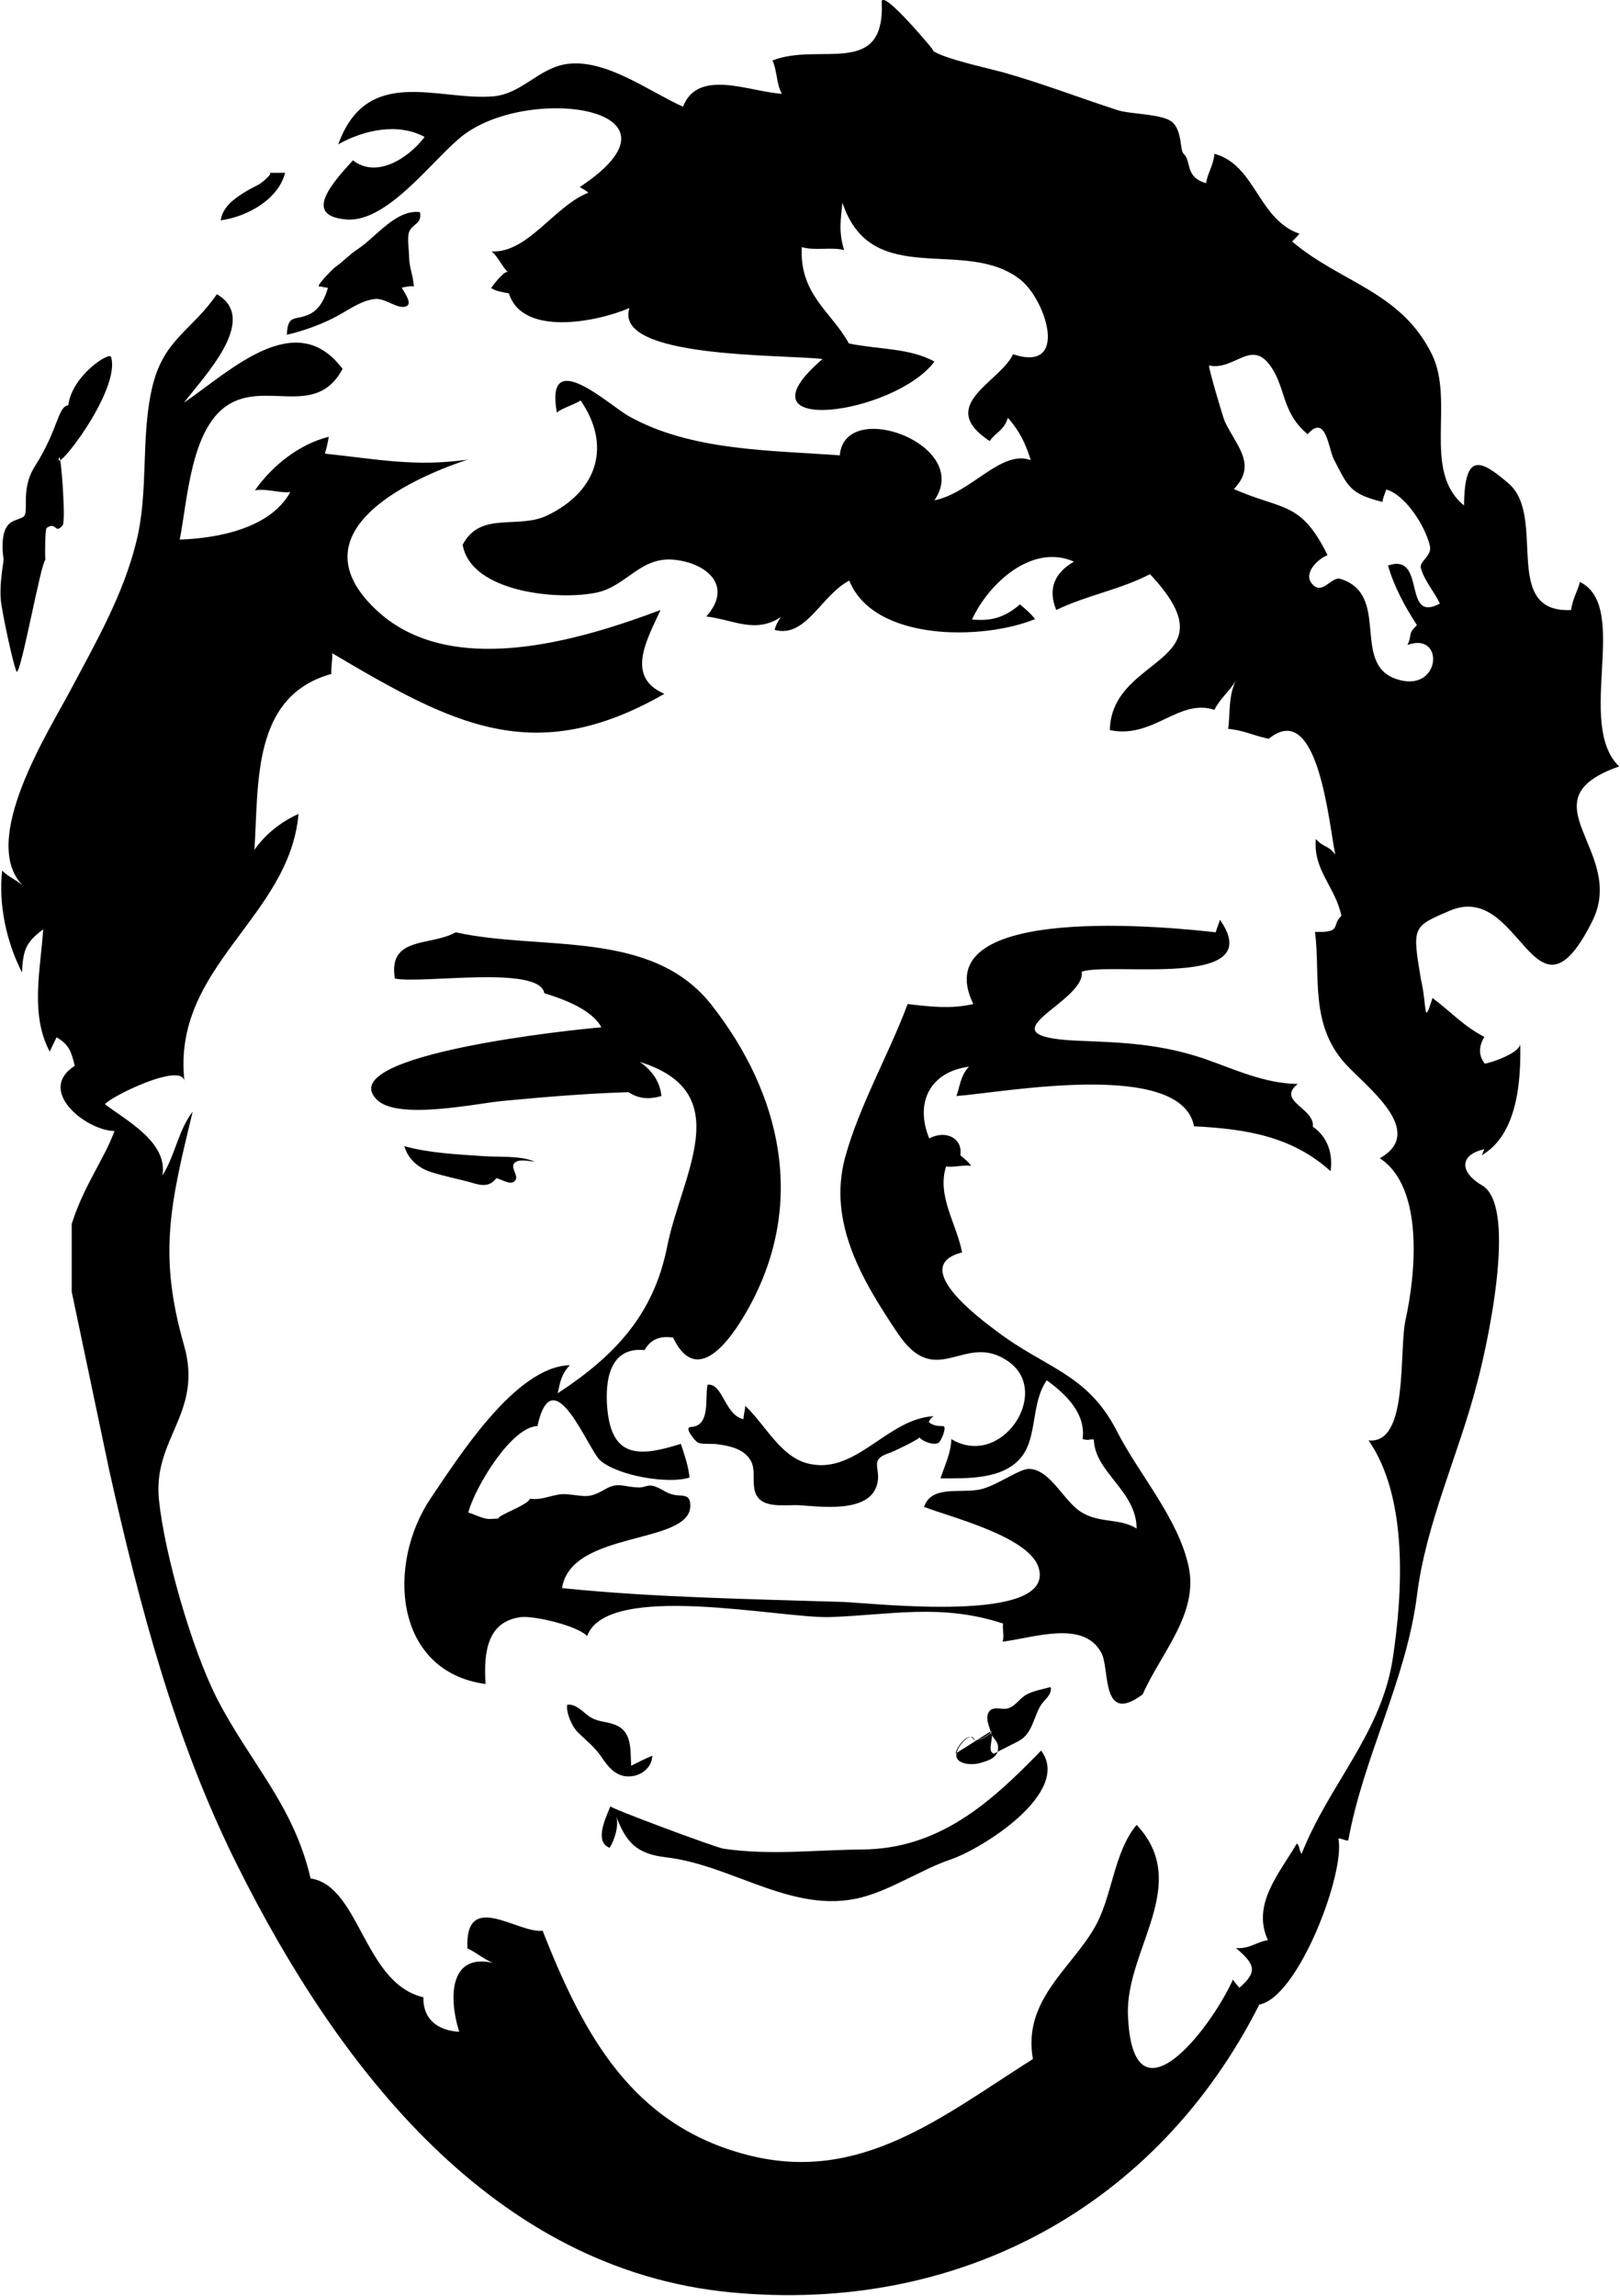 <svg xmlns="http://www.w3.org/2000/svg" xmlns:xlink="http://www.w3.org/1999/xlink" version="1.1" id="Layer_1" x="0" y="0" width="375" height="531.4" viewBox="0 0 375 531.4" xml:space="preserve"><style type="text/css">
	.st0{fill-rule:evenodd;clip-rule:evenodd;}
</style><path class="st0" d="M115.4 351.5c-0.4-0.7 6.8-3.1 7.3-4.6 3.1 0.5 5.7-1.4 8.8-1 4.2 0.4 4.8 1 8.6-1.2 3.1-1.8 4.4-0.4 8-0.4 1.5-0.1 2-0.8 3.6-0.2 1.7 0.6 2.4 1.5 4.3 1.9 1.8 0.4 3.8-0.4 3.8 2.5 0 9.2-27.6 5.6-29.7 19.1 21.7 2.2 43.2 2.5 64.9 3.2 6.9 0.2 49.6 5.3 45.4-8 -2.3-7.2-20.6-11.7-26.5-14 1.6-4.8 7.7-3.3 12.1-3.9 4.1-0.4 9.9-5.1 12.4-4.9 5.1 0.4 8 8 12.4 10.3 4.2 2.3 8.4 1.1 12.3 3.5 0-8.7-9.7-13-9.9-20.6 -1.3-0.1-1.1 0.3-2.6-0.1 0.8-5.8-3.7-10.3-8.3-13.6 -3.7 5.3-2.1 13.1-5.9 17.8 -4.2 5.2-12.5 4.9-18.7 4.9 1-3 2.5-6.1 2.5-9.1 11.6 7 23.3-10.8 13.3-17.9 -10.2-7.3-16.6 7-25.7-6.6 -8.2-12.2-16.2-25.6-12.2-40.6 3.3-12.1 10.1-23.8 14.5-35.6 5 0.6 10.1 1.2 15.2 0 -11.6-23.8 46.5-17.7 56.1-16.6 0.3-1 0.7-1.9 1-2.9 11.3 16.2-24.8 9.7-32 12 1 7.2-24.4 15-0.8 16 10.3 0.4 18.8 0.7 29 4.1 7.2 2.5 14 5.8 21.8 5.9 -5 4 4 5.6 3.5 9.9 3.4 2.3 4.7 6.3 4.1 10.3 -9-8.2-19.9-9.8-31.6-10.4 -3-15.6-44.3-7.8-55-7 0.8-2.2 0.9-4.7 2.9-6.8 -9 1.2-12.6 8.3-9.2 16.6 3.8-2 7.8-0.1 7.2 3.9 1 0.9 1.8 1.4 2.5 2.5 -1.4-0.4-4.1 0.4-5.8 0.1 -2.2 6.8 2.5 13.4 3.7 19.9 -12.3 3.1 3.8 15.1 8.1 18.3 11.2 8.5 20.8 9.7 27.6 22.8 5.1 10.1 14.2 20.2 16.7 31.4 2.5 11-6.3 20.1-10.6 29.8 -9.8 7.3-7.5-6.1-9.6-9.7 -4.1-7.5-15.3-3.5-22.8-2.5 0.4-1.4-0.1-2.8 0.1-4.2 -14.3-4.7-25.9-2-40-1.5 -11.3 0.4-51.6-8.4-56.3 4.4 -2.2-2.4-12.1-4.7-15.2-4.4 -7.8 0.9-8.8 7.9-8.3 15.5 -21.2-2.9-23-27.7-12.7-43 6.4-9.4 19.6-30.5 32.2-30.8 -2.1 2.3-2.2 3.9-2.8 6.5 13.3-8.7 22.2-18.3 25.3-33.8 3.3-16.8 16.5-35.8-6.3-42.9 2.8 1.9 4.7 4.6 5 7.9 -2.8 0.8-5.2 0.7-7.6-0.9 -9.7 0.3-19.2 1.1-28.8 2 -6 0.5-24.4 4.6-29.4-0.2 -10.9-10.5 46.4-16.4 51.9-16.8 -2.1-4.1-8.9-6.6-13.2-7.9 -1.1-6.6-28.4-2.1-34.6-3.4 -1.6-9.9 8.2-7.4 14.1-10.7 19.8 4.4 45.3-0.9 59.2 16.8 16.3 20.8 21.7 45.8 9 69.4 -3.5 6.5-12 20-17.9 7.6 -3-0.4-5.1 0.3-6.6 2.9 -8.3-0.8-9.2 7.4-8.6 13.8 1.1 11.1 7.3 11 17 7.9 0.8 2.4 1.8 5.3 2 7.8 -4.9 1.6-16.5-0.4-20.6-3.9 -2.8-2.3-11-24.3-14.6-8 -6 0.1-14.5 14.2-16 20 1.4 0.4 3.4 1.5 4.9 1.5M16.6 283.3c2.9-9.1 7.5-14.9 9.9-21.5 -6.5-0.1-18.2-9.3-9.2-15.1 -0.8-3.3-1.3-4.9-4.2-6.6 -0.5 1.1-1.1 2.2-1.6 3.3 -4.6-8.7-2.1-19-1.5-28.3 -3.8 2.9-4.7 4.5-4.9 10 -3.6-7-5.5-15.8-4.6-23.6 1.4 1.5 3.6 2.3 5 3.7 -10.7-10.3 5.9-36.1 10.9-45.6 5.8-10.9 12.1-21.9 15.1-34 3-11.8 1-24 3.7-35.8 2.6-11.3 9.1-13.1 15-21.7 10 5.8-3.1 19.1-7.6 25.1 10.7-7.3 25.9-22.3 36.7-7.8 -6.2 11.6-17.9 2.5-26.8 8.5 -8.4 5.7-9.1 22-10.9 31 8.8-0.3 21-2.6 25.6-11 -2.4 0.3-5.6-0.9-8.2-0.4 4.1-5.8 10.3-10.7 17.1-12.4 -0.2 1.3-0.5 2.6-0.9 3.9 12.3 1.3 20.8 3.1 33 1.4 -15 5-39.4 17.2-21.4 34.5 17.1 16.5 47.2 7.4 66.1 0.3 -3 6.6-8.3 15.5 0.9 19.4 -30.2 17.3-49 7.1-76.9-9.4 0.1 1.5-0.3 3.2-0.2 4.8 -18.4 5.1-16.8 25.2-17.8 40.7 2.6-3.7 6.2-6.5 10.2-8.3 -2.1 24.1-29.4 35.3-26.4 61.9 -0.5-4.6-17.1 3.5-18.4 5.3 5 3.8 14.6 8.8 13.3 16.5 3-4.8 3.6-10.3 7-14.8 -5.2 21.5-8 33.1-2 54.1 4.5 15.7-7.3 21.5-5.8 35.8 1.3 12.6 7.6 34.4 13.3 45.7 7.7 15.1 17.8 24.7 21.8 41.9 11.4 1.7 12.3 24.3 26.1 27.5 -0.1 5.1 3.3 7.7 8.3 8 -2.3-7.2-2.7-18.5 8.1-15.9 -1.9-0.5-4.3-2.6-6.2-3.4 -0.6-13.7 11.7-3.4 17.4-4.1 9.5 24.1 20.7 45 47.4 51.9 26.2 6.8 45.2-9 66.1-22.2 -2.4-13.5 8.7-20.8 14.2-30.3 4.2-7.1 4.4-17.4 9.8-23.9 12.9 13.7-2.6 28.9-2 44 1 26.6 19.1 3.4 24.3-8.2 0.4 0.7 1 1.3 1.5 1.9 4.4-3.8 3.5-5.5-0.8-9.2 3.1 0.3 4.9-1.5 7.4-1.8 -3.8-8.3 2.6-15.4 6.7-22.4 0.7 0.6 0.5 1.7 1.1 2.4 6.4-16.2 18.4-27.7 21.1-45.2 2.3-15.2 3.6-37.2-5.6-50.5 9.4 1 6.9-20.6 8.6-28.1 2.2-10 4.4-30.4-6-37.2 11-6.2-3.2-16.6-8-21.9 -8.3-9.2-5.7-20.4-7-30.5 6.4 0.2 3.7-1.5 6.1-3.7 -1.3-6.6-6.6-10.6-5.9-17.8 1.9 2.1 2.7 1.3 4.5 3.6 -1.5-6.9-3.9-36.2-15.4-26.8 -3.6-0.7-5.5-1.9-9.4-2.3 0.5-3.7 0-7.6 1.8-11.2 -1.4 2.4-3.6 4.1-5 6.8 -8.3-2.7-14.1 6.8-24.2 4.7 0.4-17.7 29-15.1 9.3-36.1 -6.9 3.6-14.7 4.9-21.7 8.3 -2-4.9-0.4-8.6 4.1-11.2 -9.7-4.3-19.8 5.1-23.6 13.4 4.4 0.4 7.5-0.4 11.1-3.5 1.3 1.1 2.4 2 3.5 3.4 -11.9 4.9-37.3 5.3-43-8.9 -6.5 3.3-10 13.4-17.3 11.4 0.3-1.1 0.8-2.1 1.5-3 -6 4-11.1 0.6-17.3-0.1 6.2-7 0.3-12.2-7.1-13.1 -8-1-11.2 5.9-18 7.5 -8.8 2-29.4 0.1-31.3-11 4.1-7.9 12.8-3.5 19.6-6.8 12-5.8 14.7-16.5 7.7-26.6 -1.5 1-4.2 1.7-5.5 2.8 -2.8-15.6 11.9-1.9 16.6 0.8 14.4 8.1 32.7 7.9 48.9 9.1 1.1-13.4 30.8-2.5 21.9 10.4 8.4-1.6 15.4-11.8 22.3-9.3 -1.3-4.1-2.6-6.7-5.3-9.8 -0.9 3-2.8 3.3-4.2 5.4 -12.6-8.3 2.4-13.6 5.4-20.1 13 4.3 7.7-12.3 1.9-17.1 -12.7-10.4-34.6 2.5-41.4-18 -0.4 4.1-0.9 6.8 0.4 11 -2.7-0.8-6.9 0.2-9.8-0.7 -0.6 11 7 15.1 10.9 22.3 6.6 1.4 14.1 1 19.8 4.2 -9.3 12.4-47 17.5-25.9-0.6 -9.5-1.1-48.5-0.1-44.7-11.8 -7.7 3.3-24.8 6.6-27.9-3.4 -1.6-0.3-2.7-0.4-4.1-1.2 0.3-0.6 3.2-4.3 3.9-3.7 -1.2-1-2.3-3.6-3.8-4.8 8.4 0.4 14.5-10.5 22.4-13.6 -0.6-0.5-1.3-0.9-2-1.3 27.4-18.1-11-23.8-26.7-12.2C100.8 36 90 51.6 80.2 50.8c-9.9-0.8-3.8-7.9 1.5-13.7 5.3 4.2 12.6-0.2 16.6-5.4 -6.1-3.3-13.9-1.7-20 1.7 6.7-18.5 23.2-10 35.9-11.1 6.7-0.6 10.5-6.6 17.1-7.5 9-1.2 19 6.4 26.8 9.9 3.5-9 15.5-3.4 22.9-3 -1.3-2.1-1.1-5.5-2.2-7.7 10.9-4.3 26.1 4.2 25.3-13.5 -0.1-2.6 6.7 4.9 10.1 8.9 1.3 1.5 2.1 2.5 1.8 2.4 2.9 1.9 12.4 3.9 16.4 5 8.8 2.5 17.4 5.8 26.3 8.7 3.1 1 10.4 0.8 12.7 2.8 2.3 2.1 1.7 6.6 2.6 7.3 1.9 1.8 0.2 5.4 5.2 6.8 0.2-2 1.8-4.4 1.9-6.8 9.5 2.5 10.1 15.2 19.7 18.5 -0.5 0.6-1.1 1.2-1.7 1.8 11.3 9.6 25.2 11.5 32.4 26.2 5.3 11-2.4 26.9 7.4 34.9 0.1-12.4 3.8-10.7 10.3-5.1 9 7.7-1.9 30.1 14.5 29.3 0.2-2.4 1.7-4.8 2-6.5 11.8 5.7-1.1 32.9 9.1 42.7 -22.5 7.9 1.9 19.5-6.2 35.8 -13.5 27-16.4-9.5-33-2.4 -8.7 3.7-8.7 3.7-6.7 15.8 1.5 6.3 0.5 11.4 2.7 4.4 3.9 2.9 7.4 6.7 12 9 -1.3 2.2-1.4 4.3 0.1 6.2 1.5-0.2 8.2-2.5 8.2-4.6 0.2 8.5-0.6 21-8.9 25.8 0.2-0.5 0.4-0.9 0.6-1.4 -5.8 1.3-5.8 5.3-0.5 8.4 8.5 5 0.7 38.9-1.2 45.8 -4.2 16.4-11.8 32.2-13.9 49.1 -2.5 19.7-12.4 37.3-15.9 56.7 -0.5 0.2-1.7-0.6-2.3-0.4 1.7 7.7-9.2 36.7-18.3 38.4 -23.6 46.7-69.5 71.7-122.4 66.6 -55.1-5.3-90.9-52.3-114-98.5 -14.6-29.1-22.7-60.1-29.8-91.7L16.6 299V283.3zM279.9 84.6c-0.4-0.1 3.2 12 3.6 12.9 2.5 5.5 7.7 10 2.1 15.7 11.4 5 15.5 2.7 21.7 15.3 -2.1 0.8-5.6 4-3.7 6.5 2.4 3.1 4.6-1.7 6.7-1 11.6 3.6 2.5 19.4 12.7 23.1 10.6 3.8 11.6-11.1 2.8-7.8 1.2-2.5-0.1-2.4 2.2-4.6 -2.8-4.3-5.3-8.9-6.7-13.8 9-3.1 3.2 13.6 12 8.8 -1.2-2.6-3.6-5.3-4.4-8.2 -0.4-1.6 2.6-2.8 2.1-5.1 -1-4.5-5.6-11.8-10.1-13.1 -0.1 0.3-1.1 2.8-0.8 2.9 -7.8-1.9-8.1-3.7-11.4-10 -1.2-2.5-1.8-10.5-6-5.7 -6.3-5.2-4.9-11.1-9-16.3C289.4 78.8 285.6 85.8 279.9 84.6zM97.2 49.1c0.6 2.7-1.8 2.7-2.5 4.6 -0.5 1.3 0 4.3 0 5.8 0 2.3 1 4.5 1.1 6.9 0-0.4-2.6 0.1-2.8 0.2 0.7 1.3 2.8 4 0.7 4.4 -1.9 0.4-4.6-2-6.8-1.8 -3.5 0.3-6.8 3-9.9 4.5 -3.4 1.7-6.9 2.9-10.6 3.8 0.2-5.1 2.1-3.1 5.5-4.9 2.2-1.2 3.4-3.7 4-6 -0.7 0-1.4-0.3-2-0.3 -0.9 0 3.3-4.2 3.6-4.4 1.9-1.3 3.5-3.1 5.4-4.3C87 54.9 91.7 48.4 97.2 49.1zM66 40c-1.6 6.3-9 10.2-14.9 11 0.4-2.9 2.8-4.8 5.2-6.3 1.2-0.8 2.5-1.4 3.8-2.1 0.2-0.1 3.4-2.6 2.2-2.6C63.5 40 64.7 40 66 40zM15.8 93.8c0.9-6.9 9.5-12.4 9.9-11.2 2.4 7.8-13.6 28-12 23.3 0.4-1.2 1.6 14.8 0.8 15.7 -1.9 2.2-1.3-1-3.7 0.6 -0.4 0.3-0.4 6.6-0.3 7.4 -1 0.5-5.5 25.7-6.6 25.9 -0.4 0-2.7-10.1-3.6-15.7 -0.7-4.4 0.8-10.7 0.5-10.6 -0.3-2-0.4-4.9 0.5-6.8 1-2 2.3-1.8 4-2.7 1.7-0.9-0.8-6.2 2.8-11.8C13.6 99.2 13.3 94.2 15.8 93.8zM18.2 92 163.8 320.5c3.6-0.3 3.9 7 8.3 8 0-1 0.4-2.1 0.4-3.1 4.8 4.5 8.4 12.3 15.2 13.5 10.7 2.1 17.8-10.5 28.4-11.1 -0.5 0.4-0.9 0.7-1.1 1.4 1 0.8 2.1 0.9 3.3 0.9 1 0-0.4 3.5-1.1 3.9 -1.2 0.6-3.7-0.4-4.4-1.3 0.3 0.3-6.6 3.6-6.9 3.6 -5.1 1.7-1.6 3.6-3 7.7 -2.1 6.3-13.2 4.7-18 4.4 -2.5-0.1-7.1 0.6-9.1-1.4 -2.3-2.2-0.6-6.1-1.9-8.7 -1.5-2.9-4.9-3.6-7.8-4 -1.2-0.2-3.6 0.1-4.6-0.4 -0.5-0.3-3.3-3.5-1.6-3.6C164.6 330.1 163.1 323.5 163.8 320.5zM213.1 433.4c-4 1.9-7.9 4-12 5.3 -16.5 5.4-31-7-47-8.8 -6.7-0.8-9.2-3.4-11.5-9.6 0.8 2.1-0.4 5.8-1.5 7.4 -3.6-1.4-0.9-6.9 0.2-9.6 -0.2 0.4 24 9.4 26.1 9.8 10.6 1.6 21.4 0.3 32.1 0.2 17.8-0.1 29.7-10.7 41.5-22.9 7.2 9.6-13.6 22.8-21.2 25.3C217.5 431.3 215.3 432.3 213.1 433.4zM93.6 265.3c5.7 1.6 12.3 1.9 18.2 2.3 3.8 0.3 8.5-0.2 12 1.3 -1.2-0.1-3.9-0.8-4.8 0.4 -0.8 1 0.9 2.7 0.4 3.7 -0.8 1.7-3.2 0-4.5-0.3 -1.4 1.9-3.2 1.8-5.2 1.2 -3.4-1-6.9-1.6-10.2-2.7C96.8 270.3 94.4 268.2 93.6 265.3zM230.1 405.9c-1.5-0.3-0.4-3-0.5-4.1 -0.3-1.7-1.8-4-0.6-5.7 1.1-1.3 3.1-0.2 4.4-0.7 1.7-0.5 2.7-2.4 4.3-3.2 1.7-0.9 3.7-1.2 5.5-1.7 0.4 1.7-1.4 2.9-2.2 4.1 -1.8 2.8-1.9 6.6-5.2 8.4M131.3 394.6c2.1-0.3 3.7 1.8 5.4 2.9 1.9 1.1 3.3 0.9 5.3 1.6 4.3 1.4 3.9 5.5 4.1 9.6 1.6-0.8 3.2-1.6 4.9-2.3 -0.1 2.5-2.1 4.3-4.5 4.7 -3.6 0.6-5.6-1.9-7.4-4.6 -1.6-2.3-3.3-3.5-5.3-5.5C132.4 399.7 131 396.4 131.3 394.6zM221.2 405.9c0.3-1.9 3.2-5 4-3.5 0.8 1.5 5.7-2.3 3.9-1.5M229.2 400.9c0.4 1.1 1.6 2 1.8 3.1 0.4 2.8-2.1 3.5-4.2 4.1 -1.7 0.5-5.8 0.4-5.4-2.2 0.3-1.9 3.2-5 4-3.5C226.1 403.9 231 400.2 229.2 400.9z"/></svg>